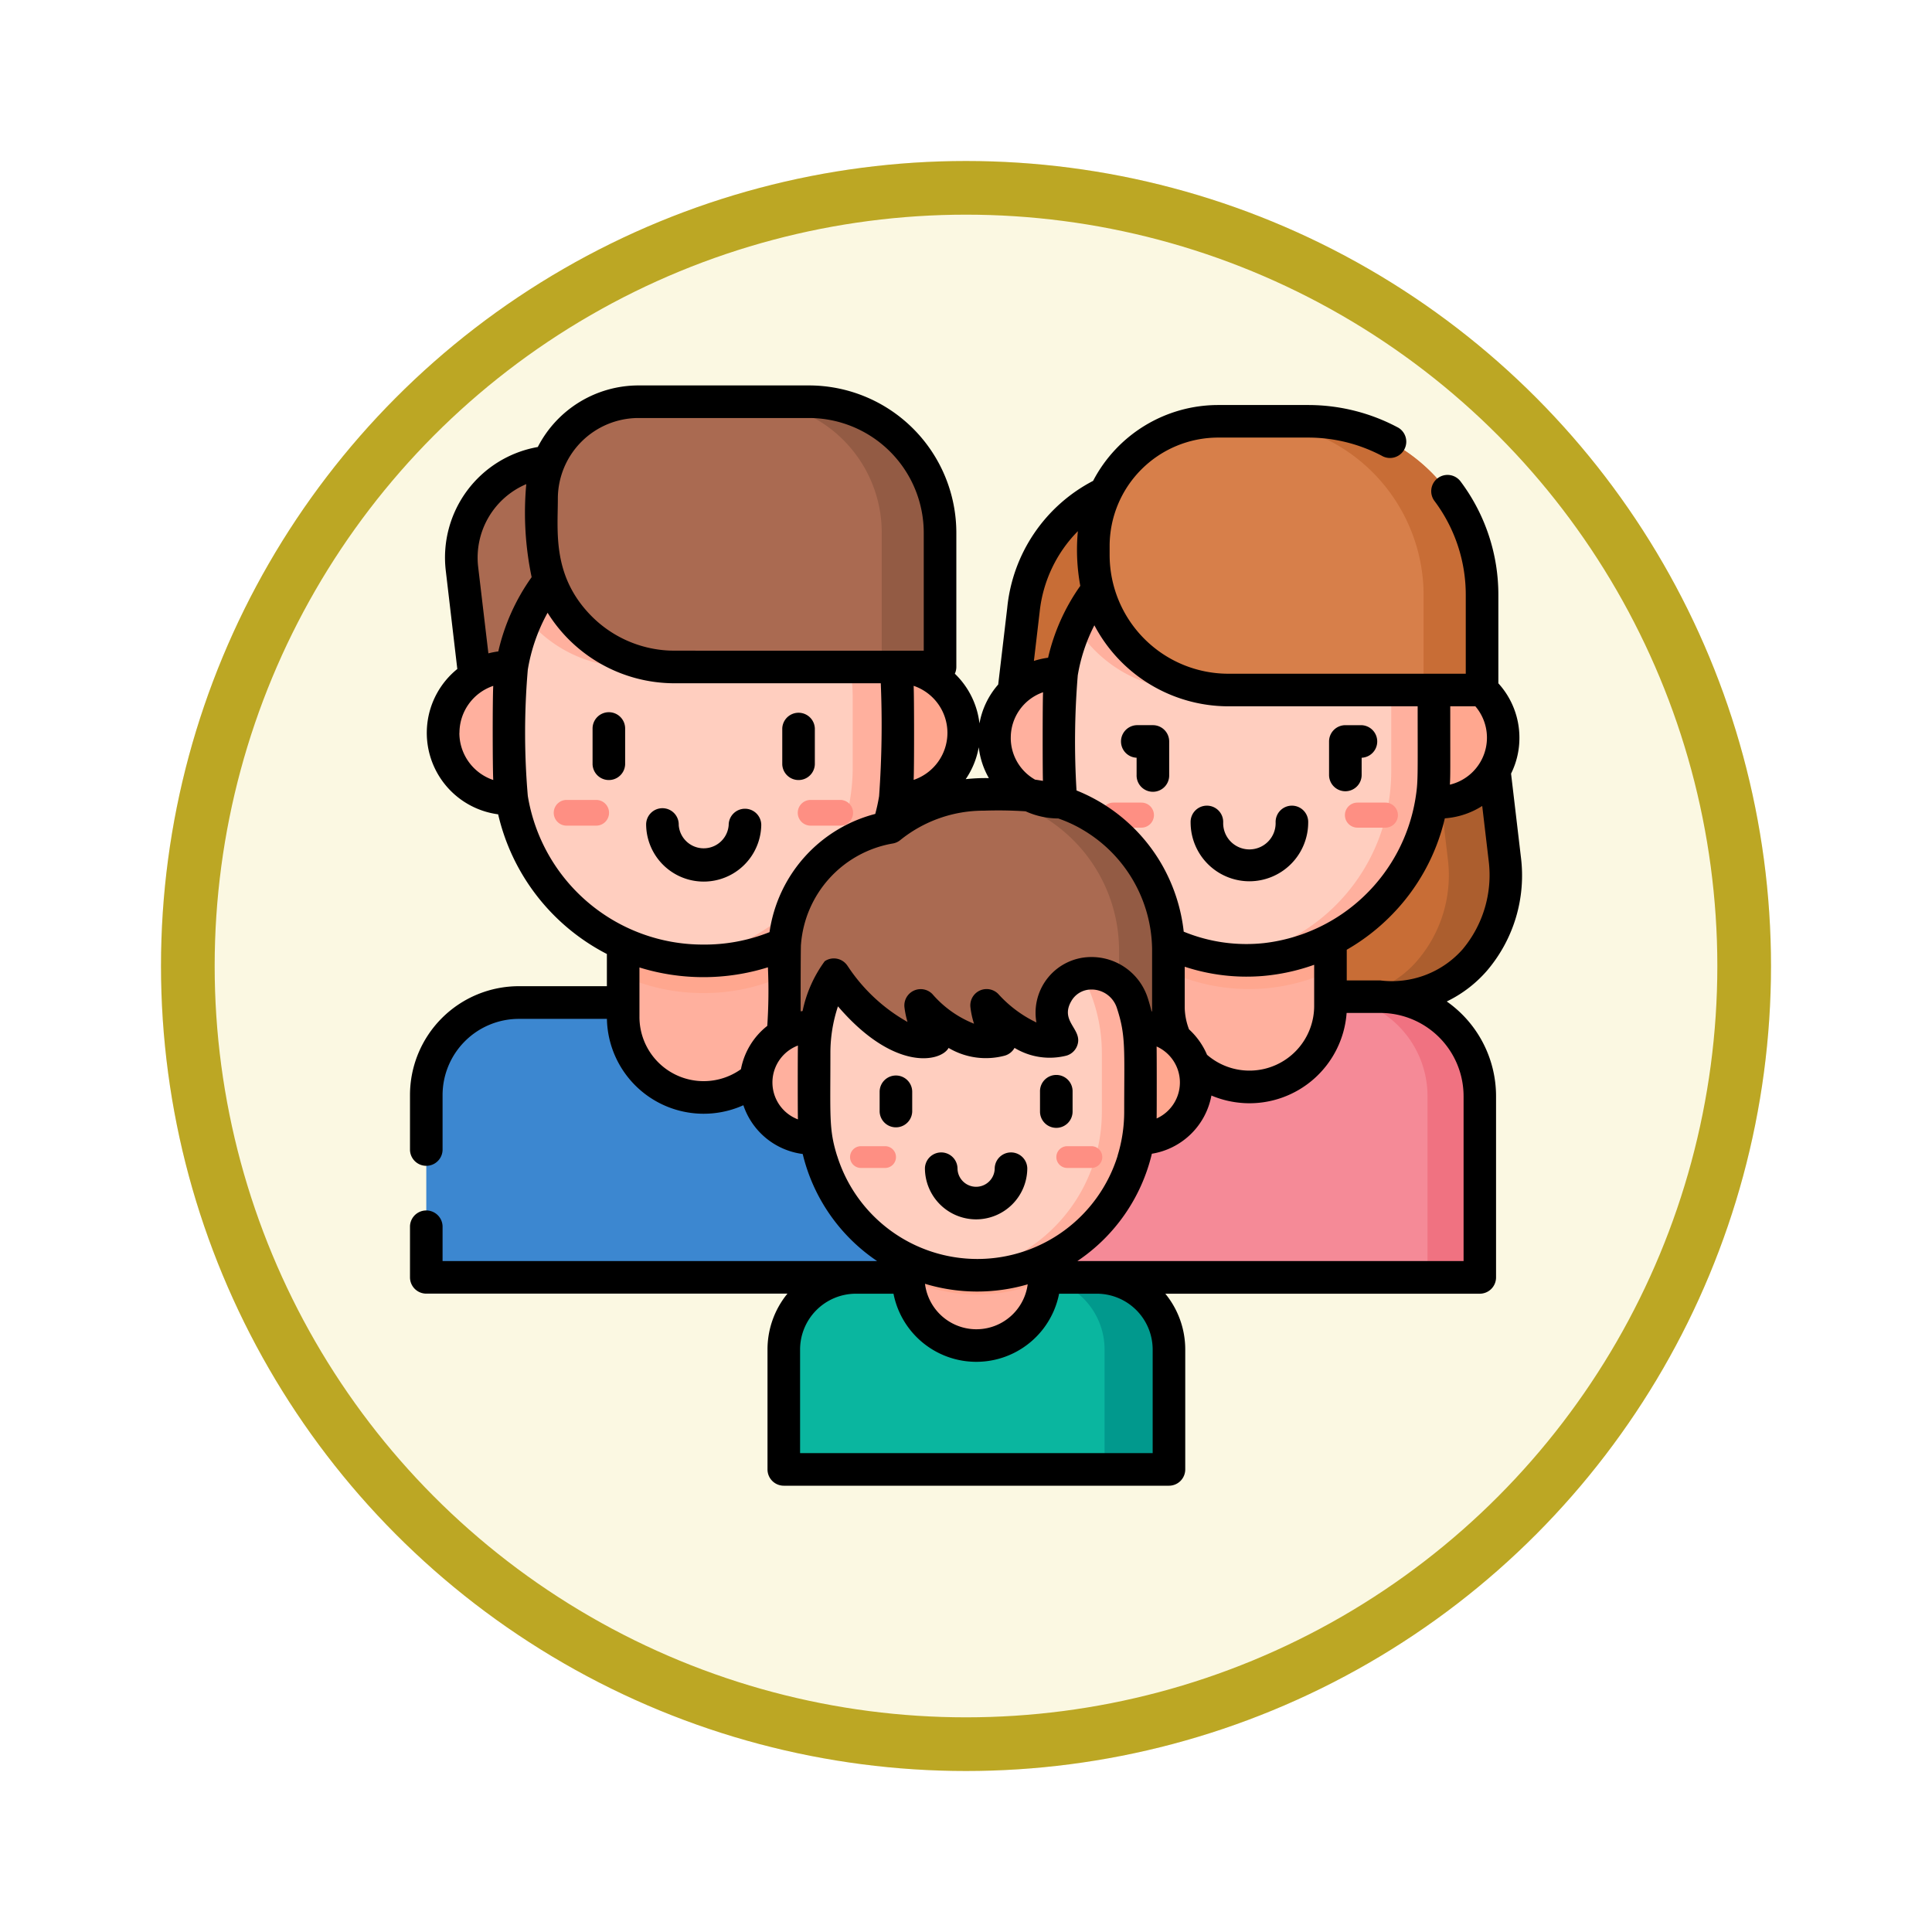 <svg xmlns="http://www.w3.org/2000/svg" xmlns:xlink="http://www.w3.org/1999/xlink" width="108" height="108" viewBox="0 0 108 108">
  <defs>
    <filter id="Fondo" x="0" y="0" width="108" height="108" filterUnits="userSpaceOnUse">
      <feOffset dy="3" input="SourceAlpha"/>
      <feGaussianBlur stdDeviation="3" result="blur"/>
      <feFlood flood-opacity="0.161"/>
      <feComposite operator="in" in2="blur"/>
      <feComposite in="SourceGraphic"/>
    </filter>
  </defs>
  <g id="Grupo_1144451" data-name="Grupo 1144451" transform="translate(-1166 -2337)">
    <g transform="matrix(1, 0, 0, 1, 1166, 2337)" filter="url(#Fondo)">
      <g id="Fondo-2" data-name="Fondo" transform="translate(9 6)" fill="#fbf8e2" stroke="#bca724" stroke-width="3">
        <circle cx="45" cy="45" r="45" stroke="none"/>
        <circle cx="45" cy="45" r="43.5" fill="none"/>
      </g>
    </g>
    <g id="Grupo_1144462" data-name="Grupo 1144462" transform="translate(1188.919 2355.841)">
      <g id="Grupo_1144460" data-name="Grupo 1144460" transform="translate(0.911 3.616)">
        <g id="Grupo_1144454" data-name="Grupo 1144454" transform="translate(31.688 1.096)">
          <path id="Trazado_979218" data-name="Trazado 979218" d="M295.418,58.6a7.331,7.331,0,0,0,1.682-5.653l-.816-6.918a19.716,19.716,0,0,0-13.458-16.266L275.305,32.3a7.933,7.933,0,0,0-5.11,6.725l-1.643,13.93a7.331,7.331,0,0,0,1.682,5.653,5.776,5.776,0,0,0,4.344,2.046h16.5a5.776,5.776,0,0,0,4.344-2.046Z" transform="translate(-268.5 -28.489)" fill="#c86d36"/>
          <path id="Trazado_979219" data-name="Trazado 979219" d="M388.542,52.951l-.816-6.918a19.716,19.716,0,0,0-13.458-16.266l-1.69.568a19.645,19.645,0,0,1,11.964,15.7l.816,6.918a7.331,7.331,0,0,1-1.682,5.653,5.775,5.775,0,0,1-4.344,2.046h3.185a5.775,5.775,0,0,0,4.344-2.046,7.331,7.331,0,0,0,1.681-5.653Z" transform="translate(-359.942 -28.489)" fill="#ac5e2e"/>
          <path id="Trazado_979220" data-name="Trazado 979220" d="M306.206,289.7a5.562,5.562,0,0,0-5.562-5.562H286.019a5.562,5.562,0,0,0-5.562,5.563v10.127h25.749C306.206,293.721,306.206,295.232,306.206,289.7Z" transform="translate(-279.005 -251.976)" fill="#f58a97"/>
          <path id="Trazado_979221" data-name="Trazado 979221" d="M431.164,289.7a5.562,5.562,0,0,0-5.562-5.562h-2.92a5.562,5.562,0,0,1,5.562,5.563v10.127h2.92Z" transform="translate(-403.963 -251.976)" fill="#f07281"/>
          <path id="Trazado_979222" data-name="Trazado 979222" d="M353.721,214.064a4.53,4.53,0,0,1-4.53-4.53v-10.9h9.059v10.9A4.529,4.529,0,0,1,353.721,214.064Z" transform="translate(-339.394 -176.853)" fill="#ffb09e"/>
          <path id="Trazado_979223" data-name="Trazado 979223" d="M349.191,207.6a10.5,10.5,0,0,0,3.175.908h0a10.665,10.665,0,0,0,5.888-.94v-8.931h-9.059V207.6Z" transform="translate(-339.394 -176.855)" fill="#ffa78f"/>
          <path id="Trazado_979224" data-name="Trazado 979224" d="M431.264,135.261h5.159a3.591,3.591,0,0,1,3.591,3.591v.022a3.591,3.591,0,0,1-3.591,3.591h-5.159Z" transform="translate(-411.503 -121.174)" fill="#ffa78f"/>
          <path id="Trazado_979225" data-name="Trazado 979225" d="M277.871,142.464h-5.159a3.591,3.591,0,0,1-3.591-3.591v-.022a3.591,3.591,0,0,1,3.591-3.591h5.159Z" transform="translate(-269.046 -121.173)" fill="#ffb09e"/>
          <path id="Trazado_979226" data-name="Trazado 979226" d="M309.311,62.374a10.576,10.576,0,0,0-10.48,10.575V76.7a10.48,10.48,0,1,0,20.959,0V72.949a10.576,10.576,0,0,0-10.48-10.575Z" transform="translate(-295.148 -57.136)" fill="#ffcebf"/>
          <path id="Trazado_979227" data-name="Trazado 979227" d="M320.382,194.779H318.82a.7.7,0,1,0,0,1.4h1.562a.7.7,0,0,0,0-1.4Z" transform="translate(-312.094 -173.466)" fill="#fe8f83"/>
          <path id="Trazado_979228" data-name="Trazado 979228" d="M376.672,62.364H376.6a10.688,10.688,0,0,0-1.291.079,10.578,10.578,0,0,1,9.285,10.5v3.749a10.578,10.578,0,0,1-9.285,10.5,10.689,10.689,0,0,0,1.291.079h.072a10.576,10.576,0,0,0,10.576-10.576V72.94A10.576,10.576,0,0,0,376.672,62.364Z" transform="translate(-362.341 -57.127)" fill="#ffb09e"/>
          <path id="Trazado_979229" data-name="Trazado 979229" d="M432.715,194.779h-1.562a.7.7,0,0,0,0,1.4h1.562a.7.7,0,1,0,0-1.4Z" transform="translate(-410.789 -173.466)" fill="#fe8f83"/>
          <path id="Trazado_979230" data-name="Trazado 979230" d="M312.951,73.477h2.123l4.575-7.248-5.431-2.351a10.592,10.592,0,0,0-7.678,6.037A7.543,7.543,0,0,0,312.951,73.477Z" transform="translate(-301.922 -58.457)" fill="#ffb09e"/>
          <path id="Trazado_979231" data-name="Trazado 979231" d="M336.373,34.254H322.19a7.55,7.55,0,0,1-7.55-7.55v-.5a6.972,6.972,0,0,1,6.972-6.972h5.04a9.721,9.721,0,0,1,9.721,9.721v5.3Z" transform="translate(-309.038 -19.234)" fill="#d77f4a"/>
          <path id="Trazado_979232" data-name="Trazado 979232" d="M387.987,19.233h-3.274a9.732,9.732,0,0,1,9.951,9.5v5.523h3.274V28.73A9.732,9.732,0,0,0,387.987,19.233Z" transform="translate(-370.604 -19.233)" fill="#c86d36"/>
        </g>
        <g id="Grupo_1144456" data-name="Grupo 1144456">
          <g id="Grupo_1144455" data-name="Grupo 1144455">
            <path id="Trazado_979233" data-name="Trazado 979233" d="M38.516,292.027a5.171,5.171,0,0,0-5.171-5.171H12.671A5.171,5.171,0,0,0,7.5,292.027v10.189H38.516V292.027Z" transform="translate(-7.5 -253.268)" fill="#3c87d0"/>
            <path id="Trazado_979234" data-name="Trazado 979234" d="M102.663,219.577a4.5,4.5,0,0,1-4.5-4.5V204.245h9v10.832a4.5,4.5,0,0,1-4.5,4.5Z" transform="translate(-87.155 -180.687)" fill="#ffb09e"/>
            <path id="Trazado_979235" data-name="Trazado 979235" d="M38.081,37.753H28.994a5.365,5.365,0,0,0-5.329,5.989l1.168,9.968H38.081V37.753Z" transform="translate(-21.67 -34.408)" fill="#aa6a51"/>
            <path id="Trazado_979236" data-name="Trazado 979236" d="M98.162,212.79a10.764,10.764,0,0,0,4.435.952h.1a10.764,10.764,0,0,0,4.463-.965v-8.532h-9Z" transform="translate(-87.155 -180.687)" fill="#ffa78f"/>
            <path id="Trazado_979237" data-name="Trazado 979237" d="M24.541,132.339H18.925a3.685,3.685,0,1,0,0,7.37h5.616Z" transform="translate(-14.3 -117.511)" fill="#ffb09e"/>
            <path id="Trazado_979238" data-name="Trazado 979238" d="M184.335,132.339H178.77v7.37h5.564a3.685,3.685,0,0,0,0-7.37Z" transform="translate(-157.976 -117.511)" fill="#ffa78f"/>
            <path id="Trazado_979239" data-name="Trazado 979239" d="M56.577,83.216h-.1A10.808,10.808,0,0,1,45.665,72.408V68.538A10.808,10.808,0,0,1,56.473,57.73h.1A10.808,10.808,0,0,1,67.386,68.538v3.869A10.808,10.808,0,0,1,56.577,83.216Z" transform="translate(-41.031 -51.96)" fill="#ffcebf"/>
            <path id="Trazado_979240" data-name="Trazado 979240" d="M68.737,193.552h-1.6a.719.719,0,1,0,0,1.437h1.6a.719.719,0,1,0,0-1.437Z" transform="translate(-59.267 -171.292)" fill="#fe8f83"/>
            <path id="Trazado_979241" data-name="Trazado 979241" d="M126.129,57.73h-.1a10.74,10.74,0,0,0-1.2.07,10.809,10.809,0,0,1,9.591,10.738v3.869a10.809,10.809,0,0,1-9.591,10.738,10.714,10.714,0,0,0,1.2.07h.1a10.809,10.809,0,0,0,10.809-10.808V68.538A10.809,10.809,0,0,0,126.129,57.73Z" transform="translate(-110.583 -51.96)" fill="#ffb09e"/>
            <path id="Trazado_979242" data-name="Trazado 979242" d="M74.239,66.788v-.061a10.809,10.809,0,0,0-10.654-9h-.1a10.808,10.808,0,0,0-9.84,6.339,7.4,7.4,0,0,0,5.738,2.719Z" transform="translate(-48.038 -51.96)" fill="#ffb09e"/>
            <path id="Trazado_979243" data-name="Trazado 979243" d="M82.854,25.033H67.993a7.414,7.414,0,0,1-7.414-7.414v-2A5.418,5.418,0,0,1,66,10.205h9.532a7.325,7.325,0,0,1,7.325,7.325Z" transform="translate(-54.135 -10.205)" fill="#aa6a51"/>
            <path id="Trazado_979244" data-name="Trazado 979244" d="M160.13,10.2h-3.26a7.325,7.325,0,0,1,7.325,7.325v7.5h3.26v-7.5A7.325,7.325,0,0,0,160.13,10.2Z" transform="translate(-138.735 -10.205)" fill="#935b44"/>
            <path id="Trazado_979245" data-name="Trazado 979245" d="M181.086,193.552h-1.6a.719.719,0,1,0,0,1.437h1.6a.719.719,0,1,0,0-1.437Z" transform="translate(-157.975 -171.292)" fill="#fe8f83"/>
            <path id="Trazado_979246" data-name="Trazado 979246" d="M196.789,286.856h-3.26a5.171,5.171,0,0,1,5.171,5.171v10.189h3.26V292.027A5.171,5.171,0,0,0,196.789,286.856Z" transform="translate(-170.943 -253.268)" fill="#0078c8"/>
          </g>
        </g>
        <g id="Grupo_1144459" data-name="Grupo 1144459" transform="translate(18.432 21.95)">
          <g id="Grupo_1144458" data-name="Grupo 1144458">
            <path id="Trazado_979247" data-name="Trazado 979247" d="M172.107,417.4v6.7h21.531v-6.7a4.032,4.032,0,0,0-4.032-4.032H176.139A4.032,4.032,0,0,0,172.107,417.4Z" transform="translate(-170.554 -386.371)" fill="#0ab69f"/>
            <path id="Trazado_979248" data-name="Trazado 979248" d="M290.195,413.368h-3.6a4.032,4.032,0,0,1,4.032,4.032v6.7h3.6v-6.7A4.032,4.032,0,0,0,290.195,413.368Z" transform="translate(-271.143 -386.37)" fill="#01998d"/>
            <path id="Trazado_979249" data-name="Trazado 979249" d="M233.236,350.917a3.806,3.806,0,0,1-3.806-3.806v-9.159h7.612v9.159A3.806,3.806,0,0,1,233.236,350.917Z" transform="translate(-220.917 -320.11)" fill="#ffb09e"/>
            <path id="Trazado_979250" data-name="Trazado 979250" d="M229.43,347.112c0,.036,0,.071,0,.107a9.121,9.121,0,0,0,7.605.045c0-.051,0-.1,0-.152v-9.159H229.43Z" transform="translate(-220.917 -320.111)" fill="#ffa78f"/>
            <path id="Trazado_979251" data-name="Trazado 979251" d="M187.549,205.353H179.46a7.117,7.117,0,0,0-7.117,7.117v8.6h10.723V213.61h4.484Z" transform="translate(-170.761 -203.61)" fill="#aa6a51"/>
            <path id="Trazado_979252" data-name="Trazado 979252" d="M302.3,304.223h-4.705v-6.232H302.3a3.116,3.116,0,0,1,0,6.232Z" transform="translate(-280.804 -285.001)" fill="#ffa78f"/>
            <path id="Trazado_979253" data-name="Trazado 979253" d="M167.134,304.224h-4.705a3.116,3.116,0,1,1,0-6.232h4.705Z" transform="translate(-159.313 -285.002)" fill="#ffb09e"/>
            <path id="Trazado_979254" data-name="Trazado 979254" d="M195.17,256.453a9.122,9.122,0,0,1-9.122-9.122v-3.307a9.122,9.122,0,1,1,18.244,0v3.307a9.122,9.122,0,0,1-9.122,9.122Z" transform="translate(-182.802 -229.572)" fill="#ffcebf"/>
            <path id="Trazado_979255" data-name="Trazado 979255" d="M204.548,352.981H203.2a.608.608,0,1,0,0,1.216h1.351a.608.608,0,0,0,0-1.216Z" transform="translate(-197.335 -333.315)" fill="#fe8f83"/>
            <path id="Trazado_979256" data-name="Trazado 979256" d="M253.372,234.9a9.187,9.187,0,0,0-1.08.066,9.122,9.122,0,0,1,8.043,9.056v3.307a9.122,9.122,0,0,1-8.043,9.056,9.109,9.109,0,0,0,10.2-9.056v-3.307A9.122,9.122,0,0,0,253.372,234.9Z" transform="translate(-241.003 -229.572)" fill="#ffb09e"/>
            <path id="Trazado_979257" data-name="Trazado 979257" d="M204.784,191H203.2a8.4,8.4,0,0,0-8.2,6.6h0a15.751,15.751,0,0,0-.234,3.4s2.989,4.519,5.663,3.731a4.531,4.531,0,0,1-.76-1.94c1.188,1.238,2.8,2.427,4.445,1.94a4.531,4.531,0,0,1-.76-1.94c1.115,1.161,2.709,2.381,4.206,1.94l-.267-.456A2.191,2.191,0,0,1,209.2,201a2.4,2.4,0,0,1,2.288,1.635,9.117,9.117,0,0,1,.335,1.356c.042,0,.084,0,.127,0a3.1,3.1,0,0,1,1.565.422v-4.679A8.728,8.728,0,0,0,204.784,191Z" transform="translate(-190.457 -191.002)" fill="#aa6a51"/>
            <g id="Grupo_1144457" data-name="Grupo 1144457" transform="translate(12.168)">
              <path id="Trazado_979258" data-name="Trazado 979258" d="M261.7,191c-1.755,0-1.753-.006-2.159.021a8.729,8.729,0,0,1,8.123,8.707v1.829a2.357,2.357,0,0,1,.736,1.077,9.115,9.115,0,0,1,.335,1.356c.042,0,.084,0,.127,0a3.1,3.1,0,0,1,1.565.422v-4.679A8.728,8.728,0,0,0,261.7,191Z" transform="translate(-259.538 -190.998)" fill="#935b44"/>
            </g>
            <path id="Trazado_979259" data-name="Trazado 979259" d="M299.55,352.981H298.2a.608.608,0,0,0,0,1.216h1.351a.608.608,0,1,0,0-1.216Z" transform="translate(-280.803 -333.315)" fill="#fe8f83"/>
          </g>
        </g>
      </g>
      <g id="Grupo_1144461" data-name="Grupo 1144461" transform="translate(0 2.705)">
        <path id="Trazado_979260" data-name="Trazado 979260" d="M362.715,200.634A3.291,3.291,0,0,0,366,197.348a.911.911,0,1,0-1.821,0,1.466,1.466,0,1,1-2.931,0,.911.911,0,1,0-1.821,0A3.291,3.291,0,0,0,362.715,200.634Z" transform="translate(-315.79 -172.916)"/>
        <path id="Trazado_979261" data-name="Trazado 979261" d="M424.078,162.831a.911.911,0,0,0,.911-.911v-.961a.911.911,0,0,0-.025-1.821h-.886a.911.911,0,0,0-.911.911v1.872A.911.911,0,0,0,424.078,162.831Z" transform="translate(-371.791 -140.146)"/>
        <path id="Trazado_979262" data-name="Trazado 979262" d="M328.146,160.959v.961a.911.911,0,1,0,1.821,0v-1.872a.911.911,0,0,0-.911-.911h-.886a.911.911,0,0,0-.025,1.821Z" transform="translate(-287.528 -140.146)"/>
        <path id="Trazado_979263" data-name="Trazado 979263" d="M114.257,197.608a.911.911,0,0,0-.911.911,1.4,1.4,0,0,1-2.793,0,.911.911,0,1,0-1.821,0,3.218,3.218,0,0,0,6.435,0A.911.911,0,0,0,114.257,197.608Z" transform="translate(-95.531 -173.945)"/>
        <path id="Trazado_979264" data-name="Trazado 979264" d="M84.972,153.164a.911.911,0,0,0-.911.911v2a.911.911,0,0,0,1.821,0v-2A.911.911,0,0,0,84.972,153.164Z" transform="translate(-73.855 -134.897)"/>
        <path id="Trazado_979265" data-name="Trazado 979265" d="M173.228,154.075a.911.911,0,0,0-1.821,0v2a.911.911,0,0,0,1.821,0Z" transform="translate(-150.597 -134.897)"/>
        <path id="Trazado_979266" data-name="Trazado 979266" d="M239.955,359.374a2.865,2.865,0,0,0,2.861-2.861.911.911,0,0,0-1.821,0,1.04,1.04,0,1,1-2.08,0,.911.911,0,0,0-1.821,0A2.865,2.865,0,0,0,239.955,359.374Z" transform="translate(-208.309 -312.757)"/>
        <path id="Trazado_979267" data-name="Trazado 979267" d="M217.143,320.43a.911.911,0,0,0-.911.911v1.106a.911.911,0,0,0,1.821,0v-1.106A.911.911,0,0,0,217.143,320.43Z" transform="translate(-189.979 -281.855)"/>
        <path id="Trazado_979268" data-name="Trazado 979268" d="M291,323.357a.911.911,0,0,0,.911-.911v-1.106a.911.911,0,1,0-1.821,0v1.106A.91.91,0,0,0,291,323.357Z" transform="translate(-254.872 -281.855)"/>
        <path id="Trazado_979269" data-name="Trazado 979269" d="M57.955,37.142A7.015,7.015,0,0,0,60.2,35.426a8.2,8.2,0,0,0,1.9-6.359l-.55-4.662a4.472,4.472,0,0,0,.467-1.994V22.39a4.512,4.512,0,0,0-1.177-3.033V14.433a10.545,10.545,0,0,0-2.1-6.344.911.911,0,1,0-1.461,1.088,8.737,8.737,0,0,1,1.739,5.256v4.388H45.75a6.643,6.643,0,0,1-6.64-6.64v-.5a6.07,6.07,0,0,1,6.061-6.061h5.04a8.82,8.82,0,0,1,4.181,1.053.911.911,0,0,0,.866-1.6A10.648,10.648,0,0,0,50.212,3.8h-5.04A7.888,7.888,0,0,0,38.186,8.04a8.992,8.992,0,0,0-4.8,7.1l-.505,4.284A4.487,4.487,0,0,0,31.834,21.6a4.584,4.584,0,0,0-1.377-2.78.906.906,0,0,0,.084-.38v-7.5a8.245,8.245,0,0,0-8.235-8.235H12.773A6.334,6.334,0,0,0,7.144,6.147,6.274,6.274,0,0,0,2,13.056l.645,5.5a4.592,4.592,0,0,0,2.283,8.124,11.765,11.765,0,0,0,6.078,7.808v1.8H6.082A6.088,6.088,0,0,0,0,42.375v3.073a.911.911,0,0,0,1.821,0V42.375a4.265,4.265,0,0,1,4.26-4.26h4.927a5.41,5.41,0,0,0,7.628,4.827,4.045,4.045,0,0,0,3.317,2.726,10.042,10.042,0,0,0,4.161,5.986H1.821V49.705a.911.911,0,0,0-1.821,0v2.858a.911.911,0,0,0,.911.911H21.1A4.919,4.919,0,0,0,19.985,56.6v6.7a.911.911,0,0,0,.911.911H42.426a.911.911,0,0,0,.911-.911V56.6a4.919,4.919,0,0,0-1.114-3.122H59.8a.911.911,0,0,0,.911-.911V42.436a6.469,6.469,0,0,0-2.755-5.294Zm.2-16.5h1.4a2.7,2.7,0,0,1-1.425,4.38C58.163,24.45,58.151,24.265,58.151,20.642Zm-.3,6.259.026,0a4.471,4.471,0,0,0,2.057-.689l.362,3.072a6.461,6.461,0,0,1-1.463,4.947,5.271,5.271,0,0,1-4.594,1.735H52.365V34.25a11.542,11.542,0,0,0,2.456-1.889A11.415,11.415,0,0,0,57.849,26.9ZM38.256,16.111a8.477,8.477,0,0,0,7.495,4.531H56.329c0,4.01.032,4.189-.125,5.168a9.709,9.709,0,0,1-8.466,8.069h0a9.209,9.209,0,0,1-4.486-.639,9.671,9.671,0,0,0-1.1-3.529l-.008-.016a9.639,9.639,0,0,0-4.885-4.349,45.1,45.1,0,0,1,.067-6.4c0-.005,0-.011,0-.017a9.5,9.5,0,0,1,.933-2.819ZM50.544,35.089v2.3a3.618,3.618,0,0,1-5.99,2.732A4.094,4.094,0,0,0,43.548,38.7a3.579,3.579,0,0,1-.24-1.194V35.2a11.061,11.061,0,0,0,4.387.515,11.453,11.453,0,0,0,2.849-.624Zm-8.807,4.569a2.206,2.206,0,0,1,0,4.024C41.747,43.39,41.746,39.934,41.736,39.658ZM35.2,15.351a7.55,7.55,0,0,1,2.135-4.5,11.063,11.063,0,0,0,.135,3.058,11.361,11.361,0,0,0-1.8,4.017,4.637,4.637,0,0,0-.793.179ZM33.584,22.39a2.685,2.685,0,0,1,1.805-2.534c-.03.514-.027,4.509-.007,4.954-.039-.007-.333-.055-.44-.069a2.679,2.679,0,0,1-1.359-2.329V22.39Zm-1.791.537a4.5,4.5,0,0,0,.567,1.729,10.207,10.207,0,0,0-1.295.058A4.57,4.57,0,0,0,31.794,22.926Zm-1.75-.8a2.779,2.779,0,0,1-1.889,2.629c.035-.576.03-4.759,0-5.259A2.779,2.779,0,0,1,30.043,22.129ZM8.265,9.034a4.514,4.514,0,0,1,4.508-4.508h9.532a6.421,6.421,0,0,1,6.414,6.414v6.593c-15.1,0-14,0-14.246-.008a6.532,6.532,0,0,1-4.316-1.915C7.939,13.377,8.265,10.89,8.265,9.034Zm-5.5,13.095A2.776,2.776,0,0,1,4.654,19.5c-.042.7-.038,4.56,0,5.261a2.779,2.779,0,0,1-1.894-2.631Zm2.168-4.555a4.872,4.872,0,0,0-.551.108L3.81,12.844A4.465,4.465,0,0,1,6.5,8.222a17.562,17.562,0,0,0,.3,5.2,11.581,11.581,0,0,0-1.864,4.155ZM19.974,38.505A4.034,4.034,0,0,0,18.5,40.929a3.589,3.589,0,0,1-5.673-2.923V35.241a12.08,12.08,0,0,0,7.181-.009,29.222,29.222,0,0,1-.036,3.273Zm1.712,1.1c-.013.313-.014,3.8,0,4.128a2.207,2.207,0,0,1,0-4.128ZM20.1,33.266a9.809,9.809,0,0,1-3.745.695,9.915,9.915,0,0,1-9.769-8.309,41.219,41.219,0,0,1,0-7.062,9.87,9.87,0,0,1,1.106-3.177,8.359,8.359,0,0,0,7.071,3.941H26.317a55.879,55.879,0,0,1-.094,6.313.028.028,0,0,1,0,0,9.913,9.913,0,0,1-.215.991,8,8,0,0,0-5.91,6.606Zm1.855,4.41-.061.009-.057.008c0-3.915.019-3.731.019-3.731a6.205,6.205,0,0,1,5.1-5.646.907.907,0,0,0,.448-.193,7.4,7.4,0,0,1,4.681-1.647,23.28,23.28,0,0,1,2.33.036,4.472,4.472,0,0,0,1.827.4,7.708,7.708,0,0,1,1.224.549l.1.059a7.854,7.854,0,0,1,3.918,6.684c0,3.3,0,3.49,0,3.49l-.03,0c-.03-.122-.125-.483-.222-.776a3.3,3.3,0,0,0-3.152-2.26,3.112,3.112,0,0,0-3.062,3.658,6.824,6.824,0,0,1-2.128-1.588.911.911,0,0,0-1.561.742,4.8,4.8,0,0,0,.2.915,6,6,0,0,1-2.327-1.657.913.913,0,0,0-1.561.742,4.929,4.929,0,0,0,.171.817,9.711,9.711,0,0,1-3.342-3.121l-.027-.038a.9.9,0,0,0-.069-.087l-.007-.008a.91.91,0,0,0-1.184-.141,7.137,7.137,0,0,0-1.237,2.787Zm1.922,8.1-.012-.038c-.451-1.462-.364-2.13-.364-5.724a8.239,8.239,0,0,1,.423-2.6c3.157,3.68,5.754,3.1,6.184,2.325a4.083,4.083,0,0,0,3.148.429.911.911,0,0,0,.538-.431,3.791,3.791,0,0,0,2.907.431.91.91,0,0,0,.545-.443.9.9,0,0,0,.044-.095c.369-.931-1-1.344-.321-2.51a1.277,1.277,0,0,1,1.116-.646,1.487,1.487,0,0,1,1.423,1.01c.518,1.568.416,2.3.416,5.839a8.327,8.327,0,0,1-.367,2.431l0,.016a8.212,8.212,0,0,1-15.676.009ZM34.53,52.954a2.894,2.894,0,0,1-5.741-.03,10.067,10.067,0,0,0,5.741.03Zm6.986,9.435H21.806V56.6a3.125,3.125,0,0,1,3.122-3.122h2.1a4.717,4.717,0,0,0,9.257,0h2.1A3.125,3.125,0,0,1,41.516,56.6ZM58.889,51.653H37.306a10.018,10.018,0,0,0,4.165-6A4.041,4.041,0,0,0,44.8,42.4a5.445,5.445,0,0,0,1.769.419l.089.006a5.447,5.447,0,0,0,5.7-5.042h1.886a4.657,4.657,0,0,1,4.652,4.652v9.216Z" transform="translate(0 -2.705)"/>
      </g>
    </g>
  </g>
</svg>
